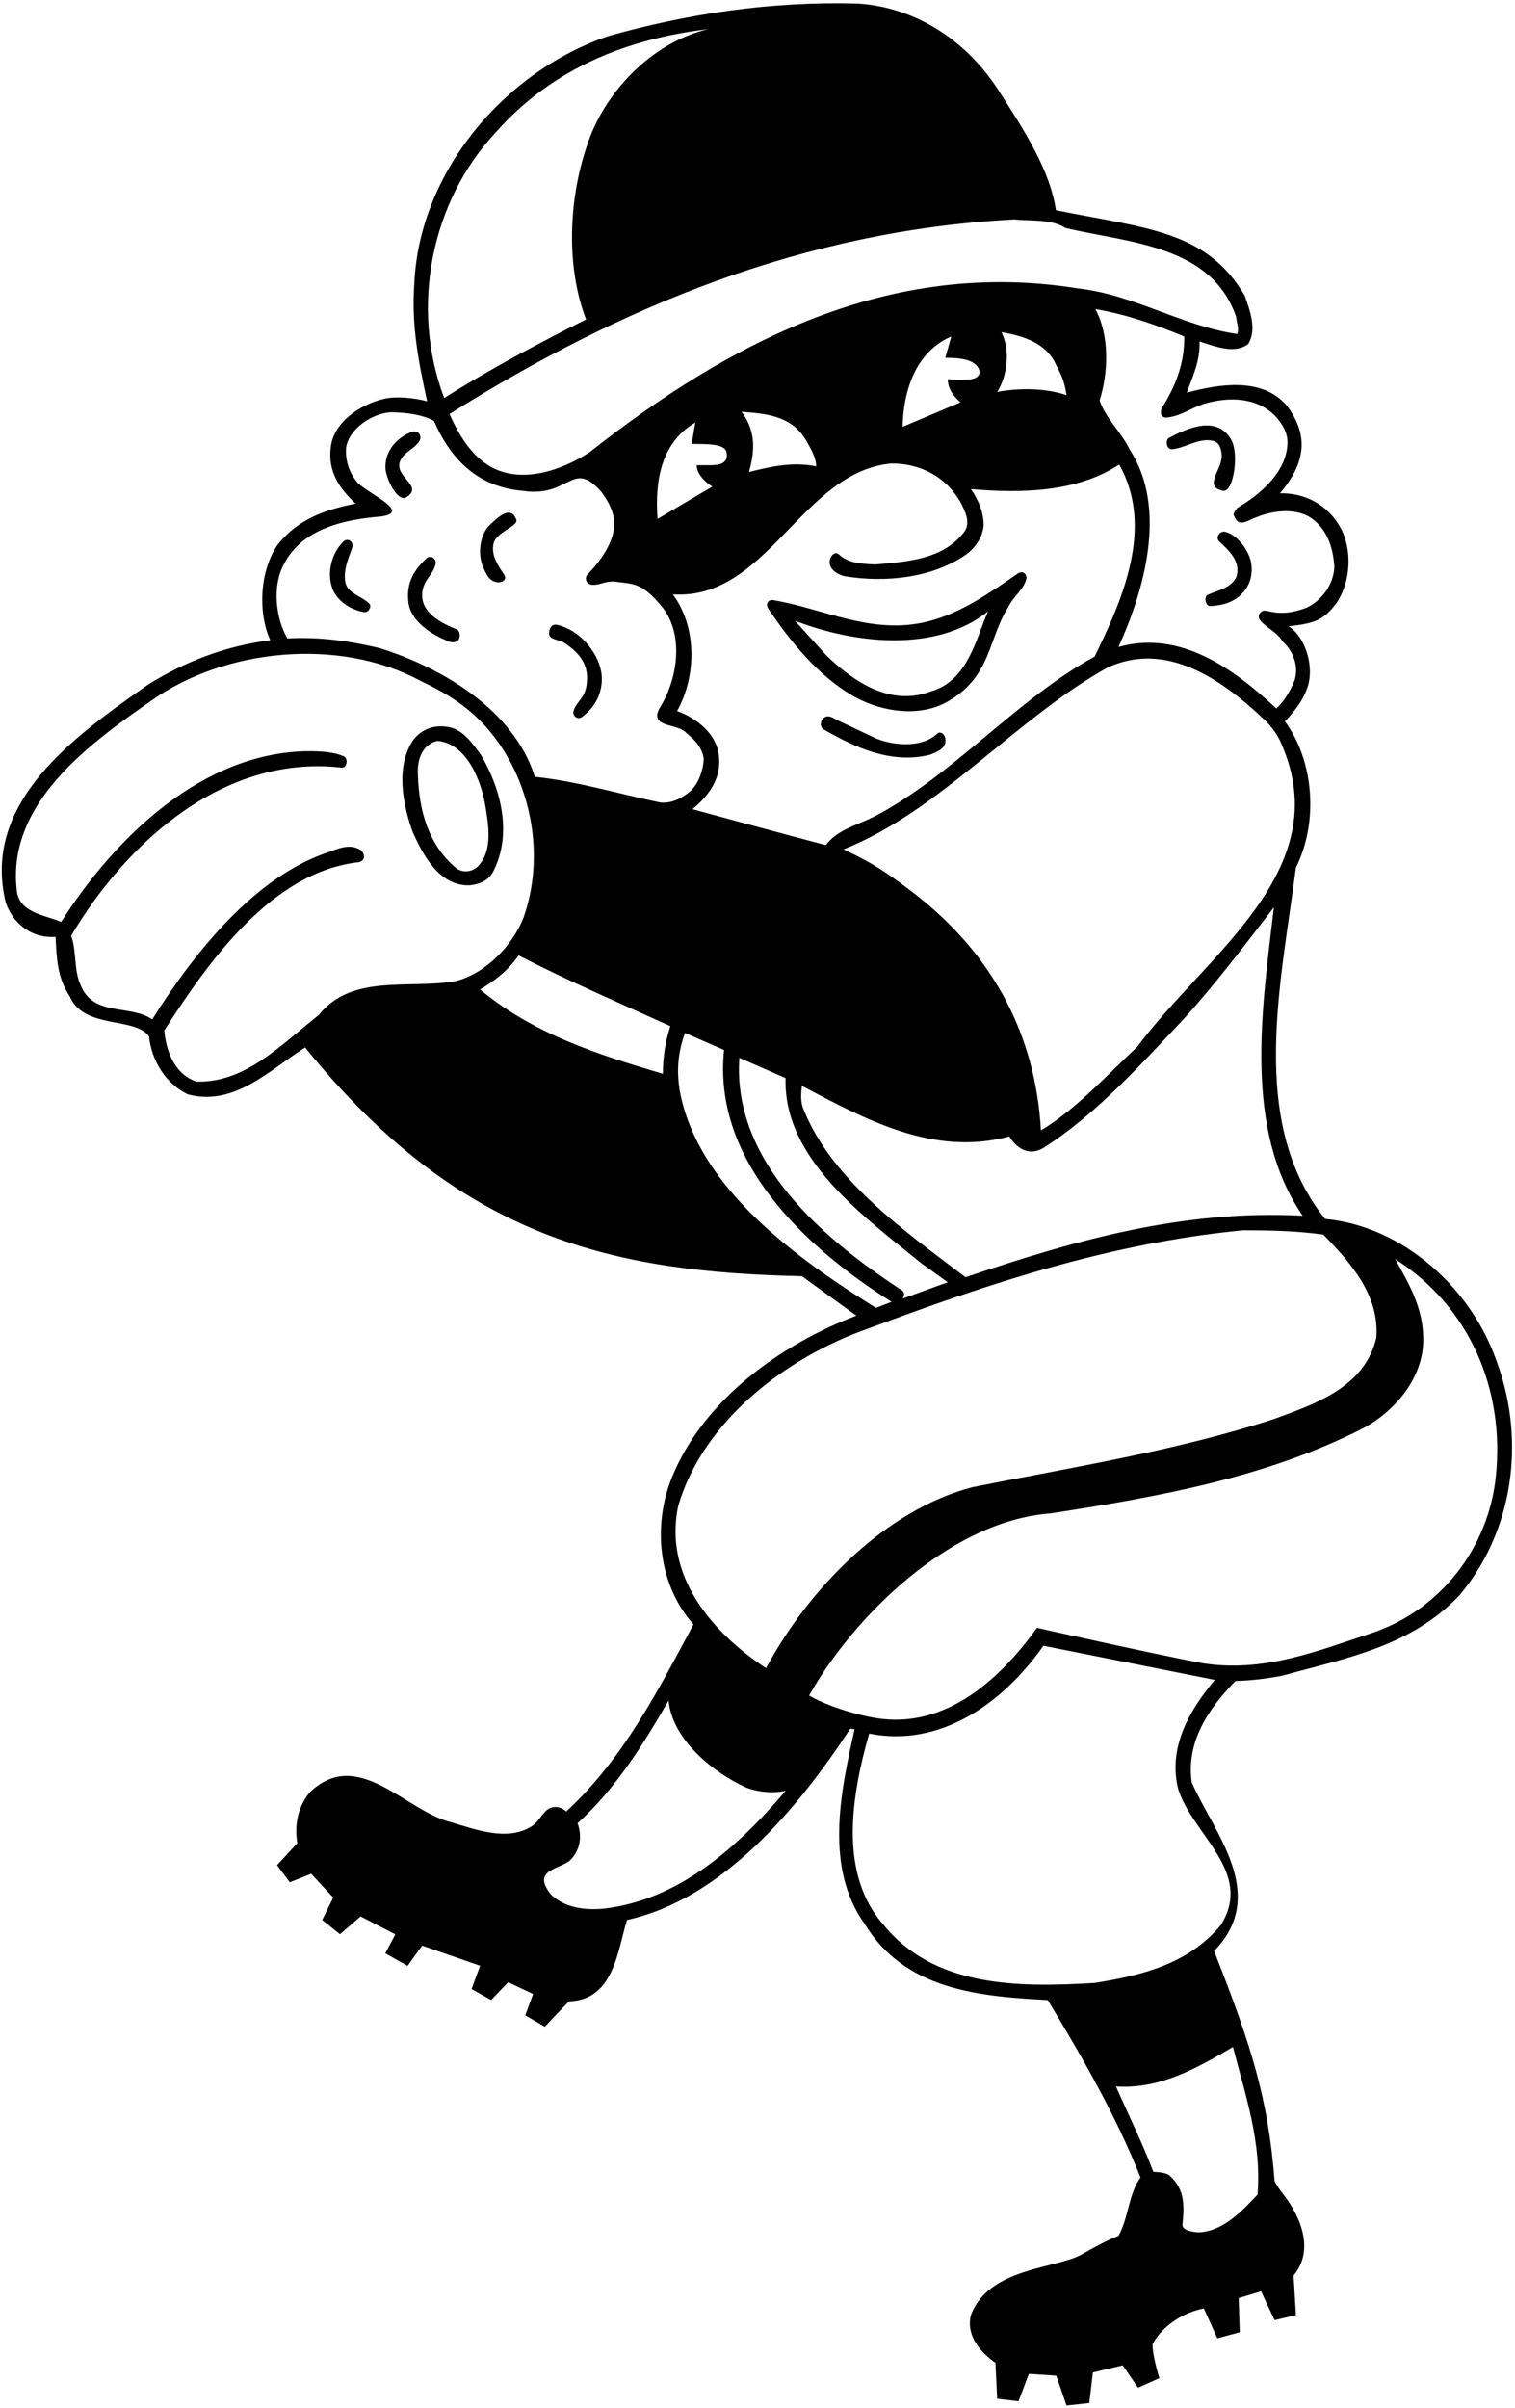 <?xml version="1.0" encoding="UTF-8"?>
<svg xmlns="http://www.w3.org/2000/svg" xmlns:xlink="http://www.w3.org/1999/xlink" width="426pt" height="677pt" viewBox="0 0 426 677" version="1.1">
<g id="surface1">
<path style=" stroke:none;fill-rule:nonzero;fill:rgb(0%,0%,0%);fill-opacity:1;" d="M 240.301 195.898 C 247.789 200.078 258.199 201.699 266 197.5 C 278.762 190.566 277.801 179.602 283.5 170.699 C 284.973 167.574 287.898 165.801 288.602 162.699 C 288.785 161.582 287.805 160.383 286.398 161.102 C 278.398 166.602 270.336 172.344 261 174.699 C 245.199 178.688 231.699 171.102 217.301 168.699 C 216.105 168.555 215.234 169.754 215.898 170.898 C 222 180.102 230.16 190.238 240.301 195.898 Z M 277.801 171.898 C 274.398 179.699 272.102 191.5 261.699 194.398 C 250.602 198.602 240.398 192 232.398 184.301 L 223.5 174.5 C 239.898 180.898 263.102 183.699 277.801 171.898 Z M 265.801 207.602 C 266.301 210.398 263.508 211.379 261.5 212.199 C 250.5 214.898 240.301 210.102 231.5 205 C 230.699 204.398 230.598 203.316 231.199 202.301 C 232.199 200.898 233.648 201.355 235.102 202.301 L 246.301 207.602 C 251.398 209.699 259.398 210.301 263.602 206.199 C 264.27 205.496 265.688 206.367 265.801 207.602 Z M 328.699 123.102 C 333.898 120.398 342.102 116.602 346.199 123.602 C 348.43 127.508 346.926 138.246 344 138 C 337.898 136.801 344.133 131.801 343.488 127.508 C 343.285 126.008 342.898 124.301 340.898 123.898 C 336.699 123.102 333.199 126.102 329.398 126.301 C 328.02 126.219 327.59 123.855 328.699 123.102 Z M 93.5 165.602 C 91.832 161.082 93.199 155.699 96.398 152.398 C 97.75 150.914 99.668 152.332 99 154.102 C 97.898 157.102 96.5 160.301 97.102 163.699 C 97.668 166.832 101.801 167.602 103.801 169.699 C 104.664 170.414 103.664 172.25 102.398 172.102 C 98.801 171.5 95 169.199 93.5 165.602 Z M 135.199 212.199 C 133 209.199 130.398 205.398 126.602 204.5 C 122.602 203.602 118.898 204.699 116.301 207.898 C 111.172 215.289 113.199 226 116 233.801 C 118.898 240.301 123.5 249.199 132.102 248.898 C 134.801 248.602 137.531 247.578 138.801 244.801 C 144.102 234.199 140.801 221.602 135.199 212.199 Z M 134.801 243.102 C 133.246 245.109 130.301 245.602 128.301 244.102 C 120.398 237.5 117.801 227.801 117.5 217.699 C 117.266 213.805 118.602 209.301 123 208.301 C 131.699 209.102 135.391 220.395 136.398 226.102 C 137.301 231.602 138.602 238.602 134.801 243.102 Z M 344.5 149.5 C 347.898 150.398 350.801 154.301 351.699 157.699 C 352.398 161 351.699 164.199 349.5 166.602 C 347.102 169.301 343.898 170.199 340.398 170.398 C 339.086 170.574 338.438 167.996 339.5 167.301 C 342.301 165.898 346 165.5 347.602 162.301 C 349.102 157.898 345.5 154.699 342.801 152.199 C 341.66 151.027 343.059 149.203 344.5 149.5 Z M 421.102 383.5 C 413.957 362.062 394.301 344.699 372.602 342.699 C 350.801 315.602 360.301 276.102 364.398 243.898 C 370.699 231.301 369.602 214.102 361.301 202.801 C 364.398 199.602 367 196.102 368 192 C 369.301 186.102 366.578 178.629 362.281 176.055 C 370.34 175.301 372.398 173.898 375.699 169.699 C 379.801 163.801 380.398 154.699 376.898 148.301 C 373.398 142 367 138.5 359.898 138.699 C 362.5 135.602 364.699 132.301 365.602 128.398 C 366.898 122.898 364.898 118.102 361.801 114 C 354.699 105.801 342.398 108.102 333.699 110.398 C 335.398 105.801 337.5 101.398 337.301 96 C 341.398 97.301 347.199 99.699 351 96.699 C 353.5 92.5 351.398 87.199 350 83.102 C 339.199 64.801 322.387 64.238 296.906 59.105 C 295.312 47.957 287.883 36.457 281.398 26.398 C 272.398 11.801 257.898 2.102 241.301 1 C 216.699 0.301 193.301 3.898 171.199 10.102 C 141.895 20 117.898 48.301 116.5 79.699 C 115.602 91.602 117.801 102.199 120.102 112.801 C 116.398 111.898 111.809 111.309 108.102 112.102 C 101.582 113.582 93.801 118.5 93 125.801 C 92.168 132.582 95.398 137.301 100 141.602 C 91.699 143.199 83.801 145.898 78.102 153.102 C 73.102 160.301 72.398 172 76 180 C 63.5 181.602 52.301 185.898 41.898 192.301 C 21.602 206.5 -5.301 225.199 1.602 253.699 C 3.586 259.605 8.855 263.891 15.613 263.395 C 15.941 269.164 16 274.699 19.602 280.102 C 23.602 289.5 38 285.75 41.898 291.398 C 42.602 298.102 46.602 304.801 52.898 307.699 C 65.898 311.102 75.699 300.898 85.801 294.5 C 129.75 348.75 172.898 357.602 225.5 358.801 L 240.801 369.898 C 219.898 377.801 198 393.301 189 415.199 C 183.398 428.898 185.102 445.602 195 456.699 C 185.102 475.102 175.398 494.398 159.199 509.301 C 158.199 508.398 157 507.836 155.398 508.102 C 152.699 508.699 152 511.801 149.602 513.398 C 142.801 517.801 133.898 514.398 127.102 512.398 C 113.898 509.199 100.836 491 87.199 503.801 C 83.898 507.699 82.699 512.801 83.602 518.199 L 77.898 524.398 L 81.5 529.199 L 87.5 526.801 L 93.699 533.5 L 90.602 539.801 L 95.602 543.801 L 101.398 538.801 L 111.168 543.836 L 108.336 549.164 L 114.602 552.699 L 118.699 547 L 135 552.664 L 132.602 559.199 L 138.102 562.301 L 142.898 557.301 L 149.898 560.602 L 147.699 566.602 L 153.199 569.801 C 153.199 569.801 158.168 564.5 160 562.664 C 172.668 562.336 173.699 548.102 176.301 539.801 C 203.199 533.801 224.199 508.699 239.102 486 C 239.52 486.086 239.992 486.137 240.301 486.199 C 236.301 503.898 231.801 525.199 243.199 541 C 254.398 559.301 274.898 561.301 294.602 562.301 C 304.398 578.5 313.801 594.801 320.699 612.199 C 317.301 616.898 317.398 623.398 314.5 628.602 C 314.5 628.602 311.328 629.695 304.199 633.801 C 297.074 637.906 278.102 637.398 273 650.898 C 271.602 656.602 275.602 661.301 279.898 664.301 L 280.398 674.398 L 286.398 675.102 L 289.301 667.398 L 297 667.898 L 299.898 676.301 L 306.301 675.602 L 307.301 667 L 315.699 665 L 320 671.301 L 326 668.602 C 326 668.602 324 662.301 324.102 659 C 327.102 653.5 333.102 650.102 338.5 649 L 342.301 657.398 L 348.602 655.699 L 348.301 646.102 L 354.602 644.199 L 358.398 652.301 L 364.398 650.898 L 363.734 639.734 C 369.633 632.734 365.895 623.277 360.602 616.602 C 359.766 615.547 359.246 614.801 358.398 613.199 C 356.602 590.199 351.977 575.348 341.383 548.512 C 356.98 532.551 341.102 515 335.102 501.102 C 333.5 489.801 339.602 480.602 347.398 472.602 C 351.602 472.5 356 472 360.602 471.102 C 378.301 466.199 396.602 463 410.301 448.602 C 425.398 430.801 429 405.5 421.102 383.5 Z M 366.301 341.801 C 332.199 340 301.398 349 271.5 359.102 C 254.699 346.301 234 332 225.898 311.801 C 225.102 309.898 225.184 307.449 225.5 305.301 C 243 314.5 262.398 325.301 283.801 319.5 C 285.66 322.57 289.207 325.383 293.602 322.602 C 308.199 313.301 320.898 299.199 333.199 286.102 C 342.102 276.199 350.102 265.602 358.199 255.102 C 354.801 283.898 349.602 317.5 366.301 341.801 Z M 253.5 362.699 C 231.102 348.102 205.898 326.398 207.898 297.398 L 220.898 303.102 C 220.199 325.801 242.898 342 259.102 355.199 L 266.5 360.5 L 253.801 365.102 C 254.484 364.07 254.301 363.199 253.5 362.699 Z M 202.199 213.102 C 201.898 206.602 196.102 202 190.398 199.898 C 195.801 190.199 196.102 176.5 189.199 167.102 C 215.801 168.801 225.398 132.602 250.699 130.301 C 258.93 130.309 266.199 134.102 270.301 141.602 C 271.398 143.898 272.879 146.762 271.301 149.301 C 265.5 157.199 255.5 157.898 246.102 158.699 C 242.301 158.5 238.5 158.398 235.801 155.801 C 234.738 155.043 233.699 156.102 233.398 157.199 C 232.602 159.898 235.609 161.582 237.5 162 C 249 163.898 262.301 162.5 271.801 155.801 C 274.512 153.734 276.301 150.898 276.602 147.602 C 276.5 143.801 275.102 140.5 273 137.5 C 287.5 138.801 303.102 138.301 314.699 130.602 C 324.699 148.301 315.5 168.801 307.801 184.602 C 285.801 196.602 267.801 218.199 245.602 229.699 C 240.164 232.336 235.5 233.301 232.199 237.602 C 219.699 234.301 207.199 230.898 194.699 227.5 C 199.102 223.898 202.699 219.199 202.199 213.102 Z M 204.301 127.199 C 204.898 130.301 202.289 130.789 199.801 130.801 L 195.898 130.801 C 195.898 133.102 198.102 135.5 200.301 136.801 L 184.898 145.898 C 184.102 135.398 185.801 124.5 195.5 118.801 L 194.5 124.801 C 197.801 124.898 203.875 124.5 204.301 127.199 Z M 208.512 115.77 C 216.379 116.344 223.094 117.113 227.121 124.598 C 228.121 126.445 229.5 128.801 229.5 131.102 C 222.801 129.801 217.102 131.102 210.602 132.699 C 211.699 128.602 213.309 122.102 208.512 115.77 Z M 275.398 104.199 C 275.699 105.602 274.414 106.418 273.199 106.602 C 270.801 106.898 268.898 106.898 266.5 106.602 C 266.5 109 267.898 111.301 270.102 113.102 L 253.801 120 C 254 109.801 257.5 98.898 267.5 94.602 L 265.801 100.602 C 269.102 100.602 274.461 100.793 275.398 104.199 Z M 281.602 93.398 C 287.602 94.398 294.301 96.398 297 102.699 C 298.398 105.398 299.266 106.945 299.898 111.102 C 294.102 109.102 286.602 109 280.398 110.199 C 283.301 105.602 284.102 98.398 281.602 93.398 Z M 319.801 294.301 C 311.398 302.102 302.699 311.801 292.699 317.801 C 291.102 290.102 278.5 266.664 254.164 249 C 248.969 245.102 244.836 242.336 237.199 238.801 C 264.5 227.898 285.398 202.199 311.398 187.699 C 328 180 343.695 191.148 355.5 202.301 C 359.109 205.746 360.301 209.102 360.301 209.102 C 376 244.801 339 268.398 319.801 294.301 Z M 338.699 113.5 C 345.5 111.5 353.5 111.602 358.699 117.102 C 360.801 119.398 362.281 122.137 362 125.102 C 361.5 132.898 354.301 139.102 347.898 142.801 C 347.5 143.602 346.398 144.301 347.102 145.199 C 348.301 148.602 351.301 146 353.102 145.5 C 357.602 143.602 363.5 142.801 368 145.199 C 373 148.199 374.898 153.801 375.199 159.398 C 375 164.301 371.73 168.797 367.328 170.898 C 358.984 173.973 356.27 170.898 354.801 171.898 C 351.434 174.551 358.898 176.898 360.602 180.301 C 364 183.301 365.613 188.402 363.5 192.5 C 362.398 194.898 361 197.199 358.898 199.199 C 347 188.102 331.898 177 314.5 181.898 C 321.602 166.301 328.5 142.898 317.602 126.301 C 315.301 121.5 310.898 117.602 309.199 112.602 C 311.699 104.602 312 94.301 308 86.898 C 316.801 88.398 325 91.301 333 94.602 C 333.102 102.199 330.5 108.699 326.699 114.699 C 326.09 116.016 326.52 117.41 327.898 117.398 C 332 117.102 335 114.602 338.699 113.5 Z M 285.199 61.699 C 289.898 62.199 295.602 61.5 299.602 64.102 C 317.301 68.301 340.602 68.801 347.602 89.102 C 347.699 90.699 348.5 92.301 347.898 93.898 C 332.398 91.699 319.102 82.898 303.199 81.102 C 250.102 72.5 205.102 96.199 165.699 127.199 C 158 132.199 146.898 136.102 138.102 131.301 C 132.301 128 128.898 122 126.398 116.398 C 174.398 86.301 226 64.801 285.199 61.699 Z M 139.602 37 C 155.398 19.199 176.398 10.898 199.102 8.199 C 183.398 11.898 169.801 25.898 165 41.102 C 159.898 56.102 159.102 75 164.801 89.801 C 151.301 96.602 137.898 103.699 124.898 111.898 C 115.301 86.5 121.102 56.602 139.602 37 Z M 79.801 158.699 C 85 148.301 97.582 146 107.199 145.199 C 115.5 144 104.582 139.332 100.699 135.898 C 98.301 133.102 97.102 129.898 97.301 126 C 98 120.582 104.664 116.164 110 115.898 C 114.301 116 118.5 116.5 122 118.301 C 126.199 127.898 133.332 136.832 147 138 C 160.332 140 160.832 128.914 169.102 138.301 C 172.25 142.582 173.5 146.199 172.199 150.699 C 170.898 154.801 168.301 158.301 165.199 161.5 C 164.164 162.664 165.055 164.336 166.398 164.398 C 168.699 164.602 169.664 163.414 172.699 163.5 C 178.086 164.25 180.5 163.586 186.398 170.898 C 192.5 178.898 190.398 191.398 185.398 199.199 C 182.5 204.801 190.801 203.199 193.102 206.199 C 195.5 208 197.5 210.398 197.898 213.398 C 197.699 216.398 196.699 219.801 194.301 222.301 C 191.801 224.398 188.801 226 185.602 225.602 C 173.898 223.199 162.602 219.699 150.398 218.398 C 144.398 199.398 124 187.602 106.699 182.199 C 98.199 180.199 90 179 80.801 179.5 C 77.5 173.801 76.5 164.699 79.801 158.699 Z M 89.602 285.398 C 79 293.699 69.199 304.398 55.301 304.102 C 49.102 302.102 46.699 295.5 46.199 289.699 C 58.699 270.199 76.5 245.102 100.898 242.398 C 102.605 241.98 102.77 240.496 101.602 239.102 C 99 237.398 96.344 238.023 93.199 239.301 C 71.801 246 54.5 268 42.801 286.602 C 36.602 282.301 26.199 285.898 22.699 277 C 20.699 272.801 21.602 267.398 20 263.102 C 35.5 236.898 62.801 212.102 95.898 215.801 C 97.496 216.113 97.988 213.477 96.801 212.699 C 93.699 211.301 90 211.199 86.301 211.199 C 57.102 211.699 32.602 235 17.199 259.199 C 12.602 257.199 5.199 256.699 4.699 250.102 C 2 226 24.801 209.301 42.398 197.102 C 62.898 182.398 95.199 179.102 118 191.301 C 125.5 194.898 132.426 198.812 138.602 206.699 C 149.5 220.5 153.301 240.801 147.199 258 C 144.102 265.898 136.602 273.602 128.301 275.801 C 115.102 278.199 99 273.602 89.602 285.398 Z M 186.398 301.898 C 168.199 296.5 150.199 290.801 135 278.199 C 139.102 275.699 143 272.801 145.801 268.602 C 159.801 275.801 174.199 282 188.5 288.5 C 187.102 292.699 186.398 297.199 186.398 301.898 Z M 191.102 306.5 C 190.199 300.5 190.699 295.801 192.602 290.398 L 203.602 295.199 C 200.301 326.398 226.5 350.801 250.699 366 L 246.301 367.699 C 224 353.801 196.102 333.898 191.102 306.5 Z M 190.699 423.398 C 197.699 399.5 221.004 381.586 244.199 373.5 C 277.898 360.898 312.102 349.5 349.5 345.898 C 357.199 345.898 364.406 346.047 372.102 347.102 C 380.102 355.301 387.898 364.301 387 376.102 C 383.801 389.898 370.16 394.598 358.398 398.898 C 331.199 407.801 302.102 412.398 273.5 418.102 C 248.898 424.5 227.301 446.801 215.398 469 C 199.801 458.699 186.602 442.801 190.699 423.398 Z M 169.801 536.602 C 164.398 537.102 158.801 536.398 154.898 532.602 C 149.5 525.836 156.836 525.664 160.168 523.164 C 163.066 520.367 163.801 516.398 162.398 512.602 C 173.301 502.699 181 490.199 188 478.102 C 189 489 200.398 498.301 209.898 502.602 C 213.301 503.898 217.301 504.199 220.898 503.5 C 206.801 520.102 190.398 534.199 169.801 536.602 Z M 346.699 575.5 C 350.102 588.898 354.801 602.102 353.602 617 C 349.301 621.602 344 627.199 337.301 627.602 C 335.641 627.598 332.316 627.102 332.5 625.398 C 333 620.301 333.312 615.465 328.699 611.5 C 327.492 610.645 324.301 610.602 324.301 610.602 C 321.199 602.398 317.301 594.602 313.801 586.602 C 326.301 587.398 336.602 581.398 346.699 575.5 Z M 331.301 503 C 335.301 515.801 352.602 526.301 343.301 541.199 C 334.199 552.199 321 555.398 307.801 557.5 C 286 558.801 262.602 558.699 248.301 541 C 235.602 526.5 239.602 504.199 244.398 487.398 C 264.398 491.398 282 478.898 293.398 462.699 L 341.602 472.301 C 334.301 481 328.398 491.398 331.301 503 Z M 420.602 415.199 C 418.465 435.391 404.949 452.656 385.801 459.102 C 370.602 464.102 355.102 470.5 337.5 467.5 C 323 464.699 291.578 457.664 291.578 457.664 C 281.277 472.062 266 486 246.801 483.102 C 240.102 482.102 231.68 479.219 227.512 476.684 C 239.613 455.129 266.699 427.699 295.301 425.5 C 326 420.801 356.398 415.301 383.398 401.5 C 392.5 396.602 400.5 387 400.199 376.102 C 400.102 367.699 396.199 360.898 392.301 354 C 413.102 367.199 423.215 390.52 420.602 415.199 Z M 135.699 159.102 C 134.398 155.602 134.898 151 137.199 148.102 C 139.301 146.102 143.398 141.699 145.102 145.898 C 146.164 147.914 139.801 149.301 138.801 152.699 C 138 156.102 140 158.898 141.699 161.5 C 142.664 162.836 141.414 163.586 140.5 163.699 C 137.582 163.832 136.75 161.414 135.699 159.102 Z M 108.398 131.801 C 108.102 127.199 111.102 123.5 115.102 121.699 C 116.75 120.75 118.414 121.582 118.199 123.398 C 117.301 126 113.398 126.898 112.398 129.898 C 111.082 134.332 119.398 136.699 114.102 139.898 C 111.832 141 108.664 135 108.398 131.801 Z M 154.398 178.102 C 154.398 176.699 155.164 175.25 156.801 175.699 C 162.801 177.102 168.102 183.102 169.102 189.102 C 169.801 194.301 167.5 198.801 163.602 201.602 C 162.664 202.336 161.164 201.586 161.199 200.199 C 161.801 197.301 164.664 196.414 165 192 C 165.664 186.25 162.199 183 158.301 180.5 C 156.898 179.801 154.414 179.836 154.398 178.102 Z M 119.898 157 C 121.082 155.914 122.664 157 122.5 158.398 C 121.898 161.801 118.664 163 118.699 167.5 C 118.801 172.602 124.398 175.301 128.301 176.898 C 129.332 177.25 129.5 178.801 129 179.801 C 128.199 181 126.301 180.602 125.398 180 C 121 178.199 115.199 174.398 114.801 169 C 114.25 163.582 116.602 160.102 119.898 157 "/>
</g>
</svg>
